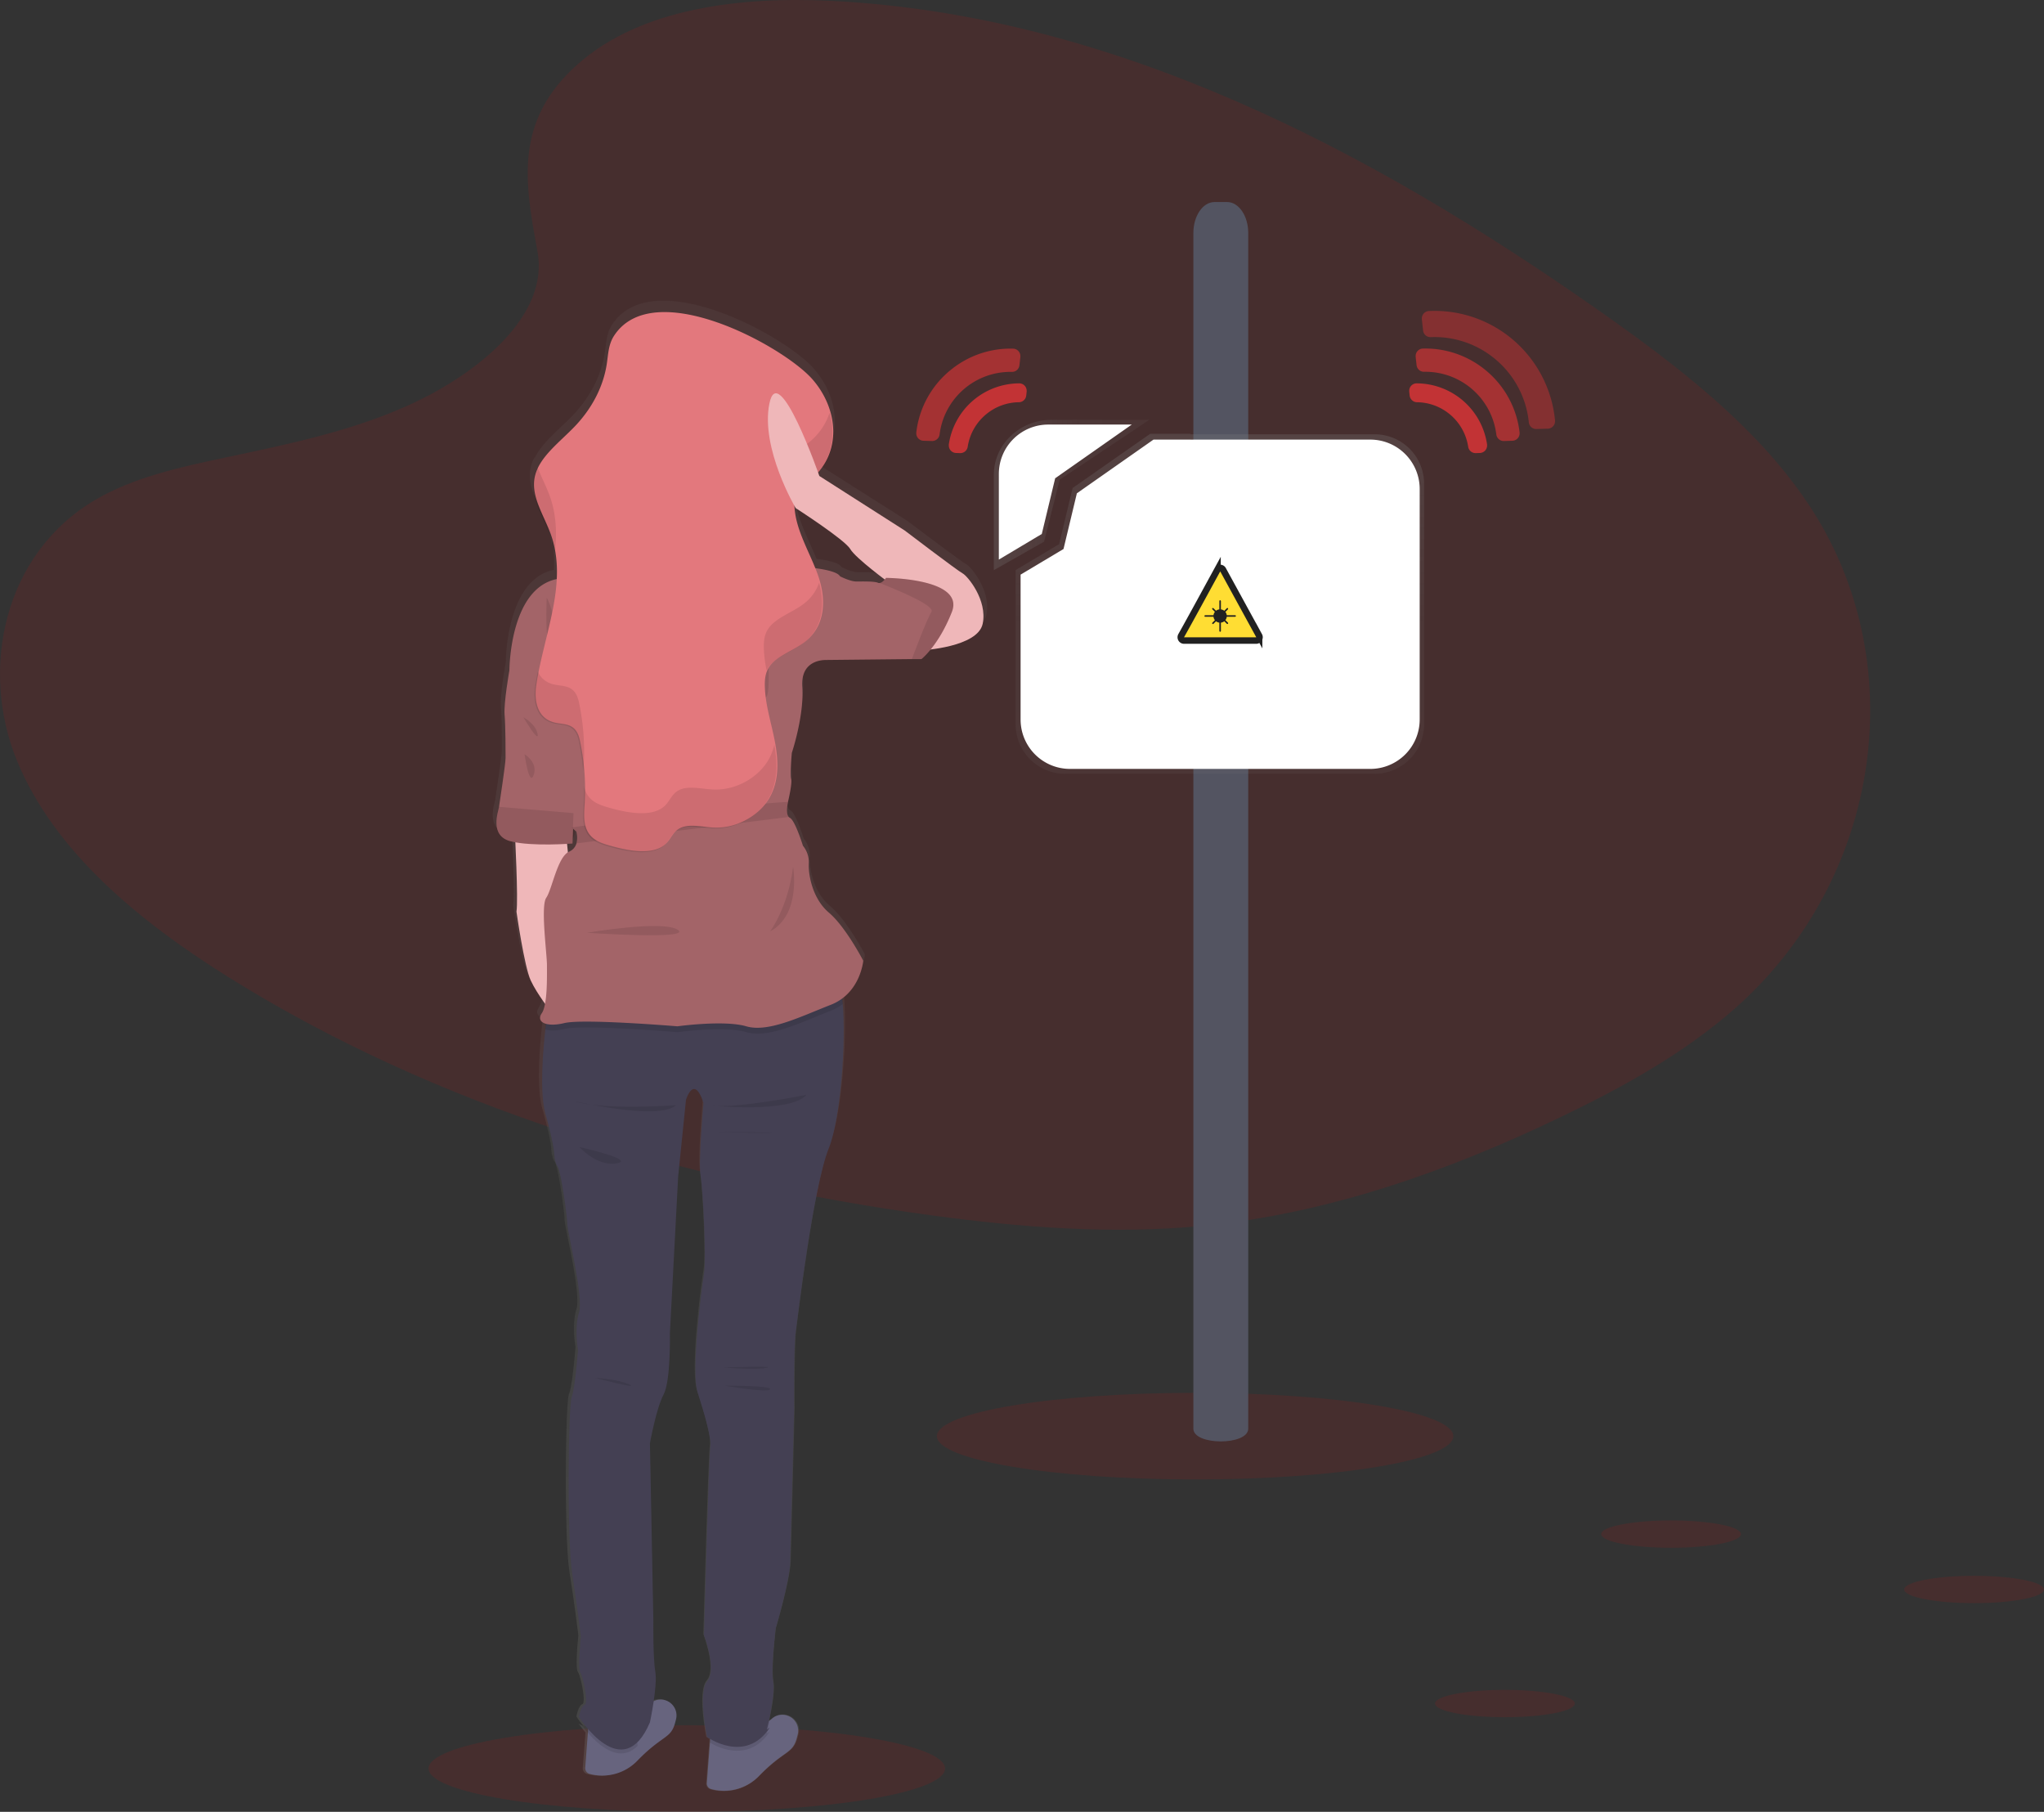 <svg id="Calque_1" data-name="Calque 1" xmlns="http://www.w3.org/2000/svg" xmlns:xlink="http://www.w3.org/1999/xlink" width="940.96" height="833.98" viewBox="0 0 940.96 833.98">
  <rect x="0" y="0" width="940.96" height="833.98" fill="#333333" stroke="none"/>
  <defs>
    <linearGradient id="Dégradé_sans_nom_2" data-name="Dégradé sans nom 2" x1="591.15" y1="133.54" x2="591.15" y2="819.58" gradientTransform="matrix(1, 0, 0, -1, -100.52, 1048.99)" gradientUnits="userSpaceOnUse">
      <stop offset="0" stop-color="gray" stop-opacity="0.25"/>
      <stop offset="0.54" stop-color="gray" stop-opacity="0.12"/>
      <stop offset="1" stop-color="gray" stop-opacity="0.1"/>
    </linearGradient>
    <linearGradient id="Dégradé_sans_nom_2-2" x1="711.55" y1="290.68" x2="711.55" y2="447.19" gradientTransform="matrix(1, 0, 0, 1, 0, 0)" xlink:href="#Dégradé_sans_nom_2"/>
    <linearGradient id="Dégradé_sans_nom_2-3" x1="607.5" y1="318.84" x2="679.08" y2="318.84" gradientTransform="matrix(1, 0, 0, 1, 0, 0)" xlink:href="#Dégradé_sans_nom_2"/>
  </defs>
  <title>noresult</title>
  <path d="M415.83,120.66c29.21-26,75.06-31.33,116.8-29.26,131.09,6.52,249.42,69.8,351.78,141.39C921.47,258.7,958,286.63,982,322.32c49,72.65,34.44,173.29-33.64,233.14-23.17,20.36-51.25,36-80.08,49.81-51.26,24.6-106.57,44.35-164.75,50-41.48,4-83.48.75-124.73-4.84-115.23-15.66-228.32-50.22-323.15-109.34-41.58-25.93-80.77-58.17-97.91-100.1S151.57,345.86,194,321c17.56-10.27,38.56-14.91,59.11-19.27,30.26-6.41,61-12.73,88.3-25.76,28.21-13.46,61.6-39.49,56-69.29C391.48,174.74,386.66,146.66,415.83,120.66Z" transform="translate(-149.99 -91)" style="fill: #f50004;opacity: 0.1;isolation: isolate"/>
  <ellipse cx="316.18" cy="814.05" rx="118.88" ry="19.93" style="fill: #f50004;opacity: 0.1;isolation: isolate"/>
  <ellipse cx="550.17" cy="661.06" rx="118.88" ry="19.93" style="fill: #f50004;opacity: 0.1;isolation: isolate"/>
  <path d="M594.69,350.63c-2.27-1.2-27-19.88-27-19.88l-39.91-25.31s-.21-.6-.59-1.63c10.95-12.43,8.56-30.47-2.58-43.15-13.5-15.38-74.5-48.49-92.88-20.17-2.57,4-2.66,8.54-3.33,12.94-1.57,10.27-6.63,20.22-14.57,28.6-6.12,6.47-14.15,12.43-17.67,19.75a1.19,1.19,0,0,0-.1-.28,18.2,18.2,0,0,0-1.83,5c-1.75,8.93,4.25,17.49,7.44,26.18a47.27,47.27,0,0,1,2.32,9.08c.08-.62.15-1.23.22-1.85a58.06,58.06,0,0,1,.79,13.36c-22.15,4.51-22.16,42.4-22.16,42.4s-2.73,15.06-2.27,20.49.45,17.17.45,20-2.73,20.48-3,22.6v.09c-.4,2.32-4.55,13.5,5.48,16,.7.18,1.44.33,2.21.47.43,9.05,1.21,28,.52,32.22,0,0,3.65,25.46,6.68,31.93a74.38,74.38,0,0,0,6.7,10.82,11.87,11.87,0,0,1-1.54,4.39c-1.55,2.23-.75,4.06,1.84,4.85-.09.77-.19,1.64-.3,2.62-1.11,9.82-2.77,29.34.05,39.23,3.87,13.56,4.1,18.08,4.1,18.08s0,4.06,1.6,6.32,4.55,23.28,4.55,26.67,7.74,33.89,5.46,41.12-.45,17.4-.45,17.4-1.37,17.85-3,21.69-2.28,65.75.22,81.79,4.1,29.37,4.1,29.37-1.59,14.69-.23,16.72,3.87,14.24,2.05,14.91-2.73,5.65-2.73,5.65a51.06,51.06,0,0,0,3.11,4.23,16.81,16.81,0,0,1-2.05-.87c.72,1,1.8,2.42,3.13,4l-1.25,16.25a2.71,2.71,0,0,0,2,2.85,22.86,22.86,0,0,0,22.62-6.36c11.38-11.52,15.25-9.94,17.3-16.94.22-.75.41-1.49.57-2.19,1.47-6.24-5.18-10.88-10.47-8.22.73-4.94,1.3-10.55.75-13.72-1.14-6.55-.91-23.72-.91-23.72l-1.59-82.25s2.95-16.27,6.37-22.59,3-28.47,3-28.47l3.87-72.76,3.64-35.47s3.64-12.2,8.19,1.36c0,0-2.5,27.33-1.36,33.89s2.73,38.41,1.59,45.41-6.14,45.42-3,55.13,6.64,21.48,5.94,25.33-3,87.21-3,87.21,6.15,16,1.6,21.24-.23,26-.23,26,.55.39,1.49.93l-.13,1.73-1.43,18.69a2.73,2.73,0,0,0,2,2.86,22.86,22.86,0,0,0,22.62-6.36c11.38-11.53,15.25-9.94,17.3-16.95.22-.75.41-1.48.58-2.19,1.6-6.81-6.5-11.75-11.92-7.3l-.27.23a9.85,9.85,0,0,1-.89.67,3.46,3.46,0,0,1-.45.29c1.14-5.16,2.8-14,2-18.14-1.14-6.1,1.13-24.62,1.13-24.62s6.6-22.15,6.83-31l1.82-70.49s-.22-28.7.69-35.7,8.19-67.56,15.47-85.64c5.59-13.84,8.09-49.16,6.61-67.07-.08-.88-.16-1.73-.26-2.52,8.93-6.59,9.82-17.55,9.82-17.55S540,514.65,532.07,508s-9.59-18-9.31-22.88A11.9,11.9,0,0,0,520,477s-3.64-11.75-6.07-12.95a1.9,1.9,0,0,1-.53-.4c-1.65-1.77-.38-6.83-.38-6.83v-.16c.29-1.17,2-8.75,1.49-10.69-.61-2.1.3-12.05.3-12.05s5.77-17.17,4.86-30.73,11.84-12.35,11.84-12.35l39.37-.41h4.48A31.88,31.88,0,0,0,579.7,386c7.5-.89,22.67-3.72,24.37-12C606.38,363,597,351.84,594.69,350.63ZM412.29,476l.27-6.89c.93.8,1.55,1.31,1.55,1.31a10.76,10.76,0,0,1,.07,5.52,5.88,5.88,0,0,1-3.41,3.82,4.14,4.14,0,0,0-.55.29l-.38-3.89Zm142.8-121c-1.67-.75-7.29-.6-10.18-.6s-7.58-2.41-7.58-2.41c-1-2-6.53-3.11-11.45-3.77-3.74-9.22-9-18.21-9.71-27.82a7.38,7.38,0,0,0,0-1.05l.57,1s22.92,14.62,25.5,19c2,3.34,11.63,10.8,16.09,14.14a4.59,4.59,0,0,1-2.45,1.64A1.36,1.36,0,0,1,555.09,355Z" transform="translate(-149.99 -91)" style="fill: url(#Dégradé_sans_nom_2)"/>
  <path d="M517.24,889.21c-.17.7-.35,1.43-.57,2.17-2,7-5.83,5.38-17,16.81a22.39,22.39,0,0,1-22.27,6.32,2.7,2.7,0,0,1-2-2.84l1.41-18.54.67-8.92s17.84,5,26.92-1.35c.3-.21.6-.43.88-.67l.2-.2a7.29,7.29,0,0,1,11.76,7.22Z" transform="translate(-149.99 -91)" style="fill: #67647e"/>
  <path d="M461.24,882.21c-.17.7-.35,1.43-.57,2.17-2,7-5.83,5.38-17,16.81a22.39,22.39,0,0,1-22.27,6.32,2.7,2.7,0,0,1-2-2.84l1.41-18.54.67-8.92s17.84,5,26.92-1.35c.3-.21.6-.43.88-.67l.2-.2a7.29,7.29,0,0,1,11.76,7.22Z" transform="translate(-149.99 -91)" style="fill: #67647e"/>
  <path d="M442.81,885l.72,9.64c-10.24,10.23-22.43-5-26-10C426.92,889.47,442.81,885,442.81,885Z" transform="translate(-149.99 -91)" style="opacity: 0.1;isolation: isolate"/>
  <path d="M503,888.91l1.34-.89c-9.35,14.22-23.24,7.66-27.57,5.11l.67-8.92s17.84,5,26.92-1.35C503.65,886.34,503,888.91,503,888.91Z" transform="translate(-149.99 -91)" style="opacity: 0.1;isolation: isolate"/>
  <path d="M531.48,619.68c-7.18,17.93-14.35,78-15.25,85s-.67,35.42-.67,35.42L513.76,810c-.23,8.75-6.73,30.72-6.73,30.72s-2.24,18.38-1.12,24.43-2.91,22-2.91,22l1.34-.9c-11.21,17-28.92,4.26-28.92,4.26s-4.26-20.62.23-25.78-1.57-21.07-1.57-21.07,2.24-82.72,2.91-86.53-2.69-15.47-5.83-25.11,1.8-47.75,2.92-54.7-.45-38.56-1.57-45.06,1.34-33.63,1.34-33.63c-4.48-13.45-8.07-1.34-8.07-1.34l-3.59,35.19-3.81,72.19s.45,22-2.91,28.25-6.28,22.41-6.28,22.41l1.57,81.61s-.22,17,.9,23.53-2.47,23.32-2.47,23.32c-12.55,29.57-32.71-2.49-32.71-2.49s.9-4.93,2.69-5.6-.67-12.78-2-14.8.22-16.59.22-16.59-1.57-13.22-4-29.14-1.79-77.34-.22-81.15,2.91-21.52,2.91-21.52-1.79-10.09.45-17.27-5.38-37.43-5.38-40.8-2.91-24.21-4.48-26.45-1.57-6.28-1.57-6.28-.22-4.48-4-17.93c-2.78-9.82-1.14-29.18-.05-38.93.39-3.61.73-5.91.73-5.91s128.57-20.85,133.7-16.14c1.2,1.11,2,4.92,2.47,10.35C539.48,570.89,537,606,531.48,619.68Z" transform="translate(-149.99 -91)" style="fill: #444053"/>
  <path d="M482.82,720.48c.6,0,14.8,1.2,20,.15S482.82,720.48,482.82,720.48Z" transform="translate(-149.99 -91)" style="opacity: 0.1;isolation: isolate"/>
  <path d="M483.87,728.85s19.61,3.44,20.61,1.65S483.87,728.85,483.87,728.85Z" transform="translate(-149.99 -91)" style="opacity: 0.1;isolation: isolate"/>
  <path d="M423.94,725.26s10.16.45,15.69,3S423.94,725.26,423.94,725.26Z" transform="translate(-149.99 -91)" style="opacity: 0.1;isolation: isolate"/>
  <path d="M387,473.89s1.64,31.23.75,36.76c0,0,3.58,25.26,6.57,31.68s9.42,14.5,9.42,14.5l8.82-62-2.1-21.24Z" transform="translate(-149.99 -91)" style="fill: #efb7b9"/>
  <circle cx="329.69" cy="206.09" r="34.52" style="fill: #efb7b9"/>
  <path d="M461.75,313.22S451,334.3,440.23,344.16s64.56,21.07,66.35,21.07S493.13,320.4,495.82,315,461.75,313.22,461.75,313.22Z" transform="translate(-149.99 -91)" style="fill: #efb7b9"/>
  <path d="M538,553.13a22.67,22.67,0,0,1-5.54,3.1c-13.74,5.38-28.69,12.85-38.85,9.87s-31.68,0-31.68,0-43.35-3.59-52-1.5c-3.94.95-7,.91-9,.23.39-3.61.73-5.91.73-5.91s128.72-20.85,133.85-16.14C536.7,543.89,537.48,547.7,538,553.13Z" transform="translate(-149.99 -91)" style="opacity: 0.1;isolation: isolate"/>
  <path d="M547.38,533.21s-1.19,14.95-15,20.33-28.69,12.85-38.85,9.87-31.68,0-31.68,0-43.35-3.59-52-1.5-13.16-.59-10.47-4.48,2.4-16.74,2.4-22.12-3-27.2-.31-31.09S406.6,485.39,412,483a5.85,5.85,0,0,0,3.36-3.79,10.9,10.9,0,0,0-.07-5.47s-.91-.75-2.16-1.86c-3.17-2.83-8.53-8.08-6.81-9.8,2.39-2.4,0-17.94,0-17.94s-5.68-11.95-3.58-16.43-18.24-28.1-18.24-28.1,0-40.64,24.51-42.44c0,0,17.34.6,19.43-7.17s15.84-12.26,15.84-12.26l31.39,6.88s27.79,6,32.88,2.39,9,4.78,9,4.78,17.33.9,19.12,4.49S531,394.82,531,394.82s-12.56-1.19-11.66,12.26-4.84,30.49-4.84,30.49-.9,9.86-.3,11.95c.56,1.93-1.18,9.45-1.46,10.61v.15s-1.25,5,.37,6.78a2,2,0,0,0,.52.4c2.4,1.19,6,12.85,6,12.85a11.83,11.83,0,0,1,2.69,8.07c-.29,4.79,1.5,16.14,9.27,22.72S547.38,533.21,547.38,533.21Z" transform="translate(-149.99 -91)" style="fill: #a36468"/>
  <path d="M414.07,464v1.27l-.54,14s-18.39,1.49-28.4-1-5.8-13.6-5.4-15.9v-.09c.29-2.1,3-19.58,3-22.42s0-14.5-.45-19.88,2.2-20.37,2.2-20.37l1.94-2.38,21.06,8.07Z" transform="translate(-149.99 -91)" style="fill: #a36468"/>
  <path d="M414,465.29l-.54,14s-18.39,1.49-28.4-1-5.8-13.6-5.4-15.9Z" transform="translate(-149.99 -91)" style="opacity: 0.1;isolation: isolate"/>
  <path d="M415.34,479.21a10.9,10.9,0,0,0-.07-5.47s-.91-.75-2.16-1.86c15.83-2.21,78.52-10.81,99.63-11.75v.15s-1.25,5,.37,6.78Z" transform="translate(-149.99 -91)" style="opacity: 0.1;isolation: isolate"/>
  <path d="M515.1,490s3.89,22-10.61,29.74C504.48,519.77,512.71,508.86,515.1,490Z" transform="translate(-149.99 -91)" style="opacity: 0.1;isolation: isolate"/>
  <path d="M420.2,520.36s35-6,41.85-1.34S420.2,520.36,420.2,520.36Z" transform="translate(-149.99 -91)" style="opacity: 0.1;isolation: isolate"/>
  <path d="M503,384.21s-5.38,22.12-1.35,27.2S503,384.21,503,384.21Z" transform="translate(-149.99 -91)" style="opacity: 0.1;isolation: isolate"/>
  <path d="M401.67,366.13s4.93,8.22,1.94,16.74S401.67,366.13,401.67,366.13Z" transform="translate(-149.99 -91)" style="opacity: 0.1;isolation: isolate"/>
  <path d="M391.48,438.17s6.28,3.73,4.19,9.56S391.48,438.17,391.48,438.17Z" transform="translate(-149.99 -91)" style="opacity: 0.1;isolation: isolate"/>
  <path d="M390.91,421.13s5.82,3.14,6.57,7.77S390.91,421.13,390.91,421.13Z" transform="translate(-149.99 -91)" style="opacity: 0.1;isolation: isolate"/>
  <path d="M477.29,599.87s36.62,3.74,43.94-4.93C521.23,595,488.2,601.52,477.29,599.87Z" transform="translate(-149.99 -91)" style="opacity: 0.1;isolation: isolate"/>
  <path d="M414.07,597.78s39.31,9.27,47.08,1.94C461.15,599.72,427.37,602.26,414.07,597.78Z" transform="translate(-149.99 -91)" style="opacity: 0.1;isolation: isolate"/>
  <path d="M480.13,612s16.44,0,24.06.45S480.13,612,480.13,612Z" transform="translate(-149.99 -91)" style="opacity: 0.1;isolation: isolate"/>
  <path d="M416.76,619s8.07,9.12,17.19,7.48S416.76,619,416.76,619Z" transform="translate(-149.99 -91)" style="opacity: 0.1;isolation: isolate"/>
  <path d="M432.61,245.64c-2.53,3.93-2.62,8.48-3.28,12.84-1.54,10.19-6.53,20.06-14.34,28.38-7.17,7.62-17,14.53-18.86,23.84-1.76,8.84,4.21,17.35,7.34,26,8.25,22.69-3.27,46.49-6.63,69.91-.93,6.47.19,14.74,8.16,16.89,2.49.68,5.34.59,7.58,1.67,3,1.44,3.92,4.43,4.47,7.12a108.59,108.59,0,0,1,2.06,29.28c-.36,5.5-.76,11.83,4.44,15.61,2.36,1.73,5.54,2.61,8.61,3.44,8.19,2.21,18.78,4,24.3-1.19,2.32-2.17,3.19-5.23,6.08-6.95,4.33-2.57,10.47-.83,15.92-.56,11.19.56,21.47-6,25.88-13.91s4-17,2.4-25.53-4.46-17-4.66-25.66c-.07-3,.2-6.05,1.92-8.71,3.33-5.15,11.08-7.49,16.38-11.54,9.93-7.6,9.9-20.05,6.29-30.47s-10.09-20.41-10.89-31.18a11.86,11.86,0,0,1,1.47-7.53c1.42-2.19,3.9-3.83,6-5.64,14.49-12.24,12.78-32.34.8-46.1C510.79,250.4,450.71,217.55,432.61,245.64Z" transform="translate(-149.99 -91)" style="fill: #e3787d"/>
  <g style="opacity: 0.1">
    <path d="M405.31,346.12c1.13-9.09.92-18.1-2.29-26.95-1.58-4.34-3.87-8.65-5.54-13a18.93,18.93,0,0,0-1.8,5c-1.76,8.84,4.21,17.35,7.34,26A47.6,47.6,0,0,1,405.31,346.12Z" transform="translate(-149.99 -91)"/>
    <path d="M418.66,444a109,109,0,0,0-2.05-29.28c-.56-2.69-1.48-5.67-4.48-7.11-2.24-1.08-5.09-1-7.58-1.67a10.34,10.34,0,0,1-7-5.78c-.46,2.28-.86,4.55-1.19,6.83-.93,6.47.19,14.74,8.16,16.89,2.49.67,5.34.58,7.58,1.66,3,1.44,3.92,4.43,4.48,7.12a110,110,0,0,1,1.92,13.52C418.57,445.48,418.61,444.76,418.66,444Z" transform="translate(-149.99 -91)"/>
    <path d="M503.9,440.49C499.48,448.43,489.2,455,478,454.4c-5.45-.28-11.59-2-15.91.56-2.89,1.71-3.77,4.78-6.09,7-5.52,5.15-16.11,3.4-24.3,1.19-3.07-.84-6.24-1.71-8.61-3.44a10.81,10.81,0,0,1-4.25-6.9c.06,3.07,0,6.15-.19,9.22-.36,5.5-.76,11.83,4.44,15.62,2.37,1.72,5.54,2.6,8.61,3.43,8.19,2.21,18.78,4,24.3-1.19,2.32-2.17,3.2-5.23,6.09-7,4.32-2.57,10.46-.83,15.91-.56,11.19.56,21.47-6,25.89-13.91,4.24-7.64,4.05-16.28,2.57-24.53A26.87,26.87,0,0,1,503.9,440.49Z" transform="translate(-149.99 -91)"/>
    <path d="M522.84,294.27c-2.14,1.8-4.62,3.45-6,5.64a11.86,11.86,0,0,0-1.47,7.53,39.92,39.92,0,0,0,2.06,9.6,39.72,39.72,0,0,1,5.45-4.84c9.8-8.27,12.18-20.14,9-31.22A28.6,28.6,0,0,1,522.84,294.27Z" transform="translate(-149.99 -91)"/>
    <path d="M519.93,369c-5.29,4-13,6.4-16.37,11.55-1.73,2.66-2,5.73-1.93,8.7a59.61,59.61,0,0,0,1.28,10.4,10.26,10.26,0,0,1,.65-1.17c3.32-5.15,11.08-7.49,16.37-11.54,9.07-6.94,9.83-17.92,7.15-27.71A20.77,20.77,0,0,1,519.93,369Z" transform="translate(-149.99 -91)"/>
  </g>
  <path d="M574.28,390.34s25.86-1.34,28.1-12.25-7-22-9.26-23.17-26.64-19.73-26.64-19.73l-39.3-25.1s-18.83-54-23-33.33,12.11,48.12,12.11,48.12,22.56,14.5,25.1,18.83,18.09,15.69,18.09,15.69Z" transform="translate(-149.99 -91)" style="fill: #efb7b9"/>
  <path d="M588.18,372.7c-6.12,15.55-14,21.68-14,21.68h-4.41l-38.77.4-4.47-12.21,6.28-26.46,3.88.16s4.64,2.39,7.47,2.39,8.38-.15,10,.59a1.23,1.23,0,0,0,.73.11c1.47-.15,3-2.35,3-2.35S594.31,357.16,588.18,372.7Z" transform="translate(-149.99 -91)" style="fill: #a36468"/>
  <path d="M588.18,372.7c-6.12,15.55-14,21.68-14,21.68h-4.41c2.3-6.16,7.15-18.8,9-21.72,1.81-2.76-14.43-9.63-23.93-13.34,1.47-.15,3-2.35,3-2.35S594.31,357.16,588.18,372.7Z" transform="translate(-149.99 -91)" style="opacity: 0.1;isolation: isolate"/>
  <ellipse cx="769.29" cy="706.15" rx="32.18" ry="6.29" style="fill: #f50004;opacity: 0.1;isolation: isolate"/>
  <ellipse cx="908.78" cy="731.64" rx="32.18" ry="6.29" style="fill: #f50004;opacity: 0.1;isolation: isolate"/>
  <ellipse cx="692.79" cy="784.14" rx="32.18" ry="6.29" style="fill: #f50004;opacity: 0.1;isolation: isolate"/>
  <g>
    <path d="M724.62,198.23V748.61c0,7.83-25.26,7.83-25.26,0V198.23c0-7.85,4.36-14.23,9.74-14.23h5.78C720.26,184,724.62,190.38,724.62,198.23Z" transform="translate(-149.99 -91)" style="fill: #535461"/>
    <path d="M678.05,543.48Z" transform="translate(-149.99 -91)" style="fill: #e0e0e0"/>
    <g>
      <path d="M837.6,255.71a43.53,43.53,0,0,1,16.19,29.69,3.4,3.4,0,0,0,3.49,3.07l5.25-.15a3.43,3.43,0,0,0,3.33-3.52c0-.08,0-.16,0-.23a55.72,55.72,0,0,0-58.05-50.41,3.44,3.44,0,0,0-3.27,3.59,1.8,1.8,0,0,0,0,.22l.58,5.22a3.41,3.41,0,0,0,3.52,3A43.51,43.51,0,0,1,837.6,255.71Z" transform="translate(-149.99 -91)" style="fill: #c23335;opacity: 0.5"/>
      <path d="M833.41,261A43.48,43.48,0,0,0,805,251.44a3.42,3.42,0,0,0-3.31,3.53,2.64,2.64,0,0,0,0,.28l.43,3.89a3.43,3.43,0,0,0,3.46,3A32.88,32.88,0,0,1,838.82,291a3.44,3.44,0,0,0,3.49,3l3.92-.12a3.41,3.41,0,0,0,3.32-3.5c0-.09,0-.18,0-.28A43.48,43.48,0,0,0,833.41,261Z" transform="translate(-149.99 -91)" style="fill: #c23335;opacity: 0.75"/>
      <path d="M817.07,281.43a24.09,24.09,0,0,1,8.79,15.14,3.45,3.45,0,0,0,3.5,3l1.89-.06a3.43,3.43,0,0,0,3.32-3.53,2.73,2.73,0,0,0,0-.41,32.89,32.89,0,0,0-32.47-28.11,3.41,3.41,0,0,0-3.37,3.44c0,.12,0,.24,0,.36l.21,1.89a3.46,3.46,0,0,0,3.42,3A24,24,0,0,1,817.07,281.43Z" transform="translate(-149.99 -91)" style="fill: #c23335"/>
      <path d="M588,261a43.48,43.48,0,0,1,28.41-9.52,3.43,3.43,0,0,1,3.31,3.53,2.64,2.64,0,0,1,0,.28l-.44,3.89a3.41,3.41,0,0,1-3.45,3A32.9,32.9,0,0,0,582.53,291a3.44,3.44,0,0,1-3.49,3l-3.91-.12a3.41,3.41,0,0,1-3.33-3.5c0-.09,0-.18,0-.28A43.49,43.49,0,0,1,588,261Z" transform="translate(-149.99 -91)" style="fill: #c23335;opacity: 0.75"/>
      <path d="M604.29,281.43a24.1,24.1,0,0,0-8.8,15.14,3.45,3.45,0,0,1-3.49,3l-1.89-.06a3.44,3.44,0,0,1-3.33-3.53c0-.14,0-.28,0-.41a32.89,32.89,0,0,1,32.47-28.11,3.41,3.41,0,0,1,3.37,3.44,2.19,2.19,0,0,1,0,.36l-.21,1.89a3.44,3.44,0,0,1-3.42,3A24,24,0,0,0,604.29,281.43Z" transform="translate(-149.99 -91)" style="fill: #c23335"/>
      <path d="M782.83,290.9H698.05v-.22H679.48l-35.7,24.95-6.23,25.86-20,11.9v3.4h0v67.62a22.75,22.75,0,0,0,22.75,22.77H782.83a22.75,22.75,0,0,0,22.74-22.77V313.66A22.75,22.75,0,0,0,782.83,290.9Zm-83.47,154H642.57a22.64,22.64,0,0,1-13.14-4.18,23,23,0,0,0,11.13,2.86h57.49v-57.8h1.31Zm0-71.5c-2.4,4.38-4.37,7.93-5.59,10.09a1.57,1.57,0,0,0-.18.48,1.54,1.54,0,0,1-1.2-2.3c1.24-2.17,3.23-5.75,5.66-10.17v-78.3h1.31Z" transform="translate(-149.99 -91)" style="fill: url(#Dégradé_sans_nom_2-2)"/>
      <path d="M780.81,293.35H681l-35.27,24.72-6.15,25.64L619.82,355.5v66.69a22.74,22.74,0,0,0,22.75,22.74H780.81a22.74,22.74,0,0,0,22.74-22.74V316.1A22.75,22.75,0,0,0,780.81,293.35Z" transform="translate(-149.99 -91)" style="fill: #fff"/>
      <g>
        <path d="M728.28,385.85H695.09a1.52,1.52,0,0,1-1.32-2.28c1.22-2.16,3.19-5.7,5.59-10.08,3.18-5.77,7.11-13,11.11-20.32a1.43,1.43,0,0,1,2.5,0l11.65,21.29,5,9.13A1.53,1.53,0,0,1,728.28,385.85Z" transform="translate(-149.99 -91)" style="fill: #fd3;stroke: #212121;stroke-miterlimit: 10;stroke-width: 3px"/>
        <g>
          <circle cx="561.69" cy="283.55" r="3.08" style="fill: #212121"/>
          <rect x="561.33" y="276.3" width="0.72" height="14.5" rx="0.36" style="fill: #212121"/>
          <rect x="711.32" y="367.29" width="0.72" height="14.5" rx="0.36" transform="translate(936.24 -428.14) rotate(90)" style="fill: #212121"/>
          <rect x="711.32" y="369.47" width="0.72" height="10.15" rx="0.36" transform="translate(1329.77 45.15) rotate(135)" style="fill: #212121"/>
          <rect x="711.32" y="369.47" width="0.72" height="10.15" rx="0.36" transform="translate(800.09 1051.63) rotate(-135)" style="fill: #212121"/>
        </g>
      </g>
      <path d="M679.08,284.23l-41.25,27.54-7.2,28.56L607.5,353.46V309.57c0-14,11.91-25.34,26.61-25.34Z" transform="translate(-149.99 -91)" style="fill: url(#Dégradé_sans_nom_2-3)"/>
      <path d="M671,286.43l-35.26,24.72-6.16,25.64-19.77,11.79V309.17a22.74,22.74,0,0,1,22.75-22.74Z" transform="translate(-149.99 -91)" style="fill: #fff"/>
    </g>
  </g>
</svg>
